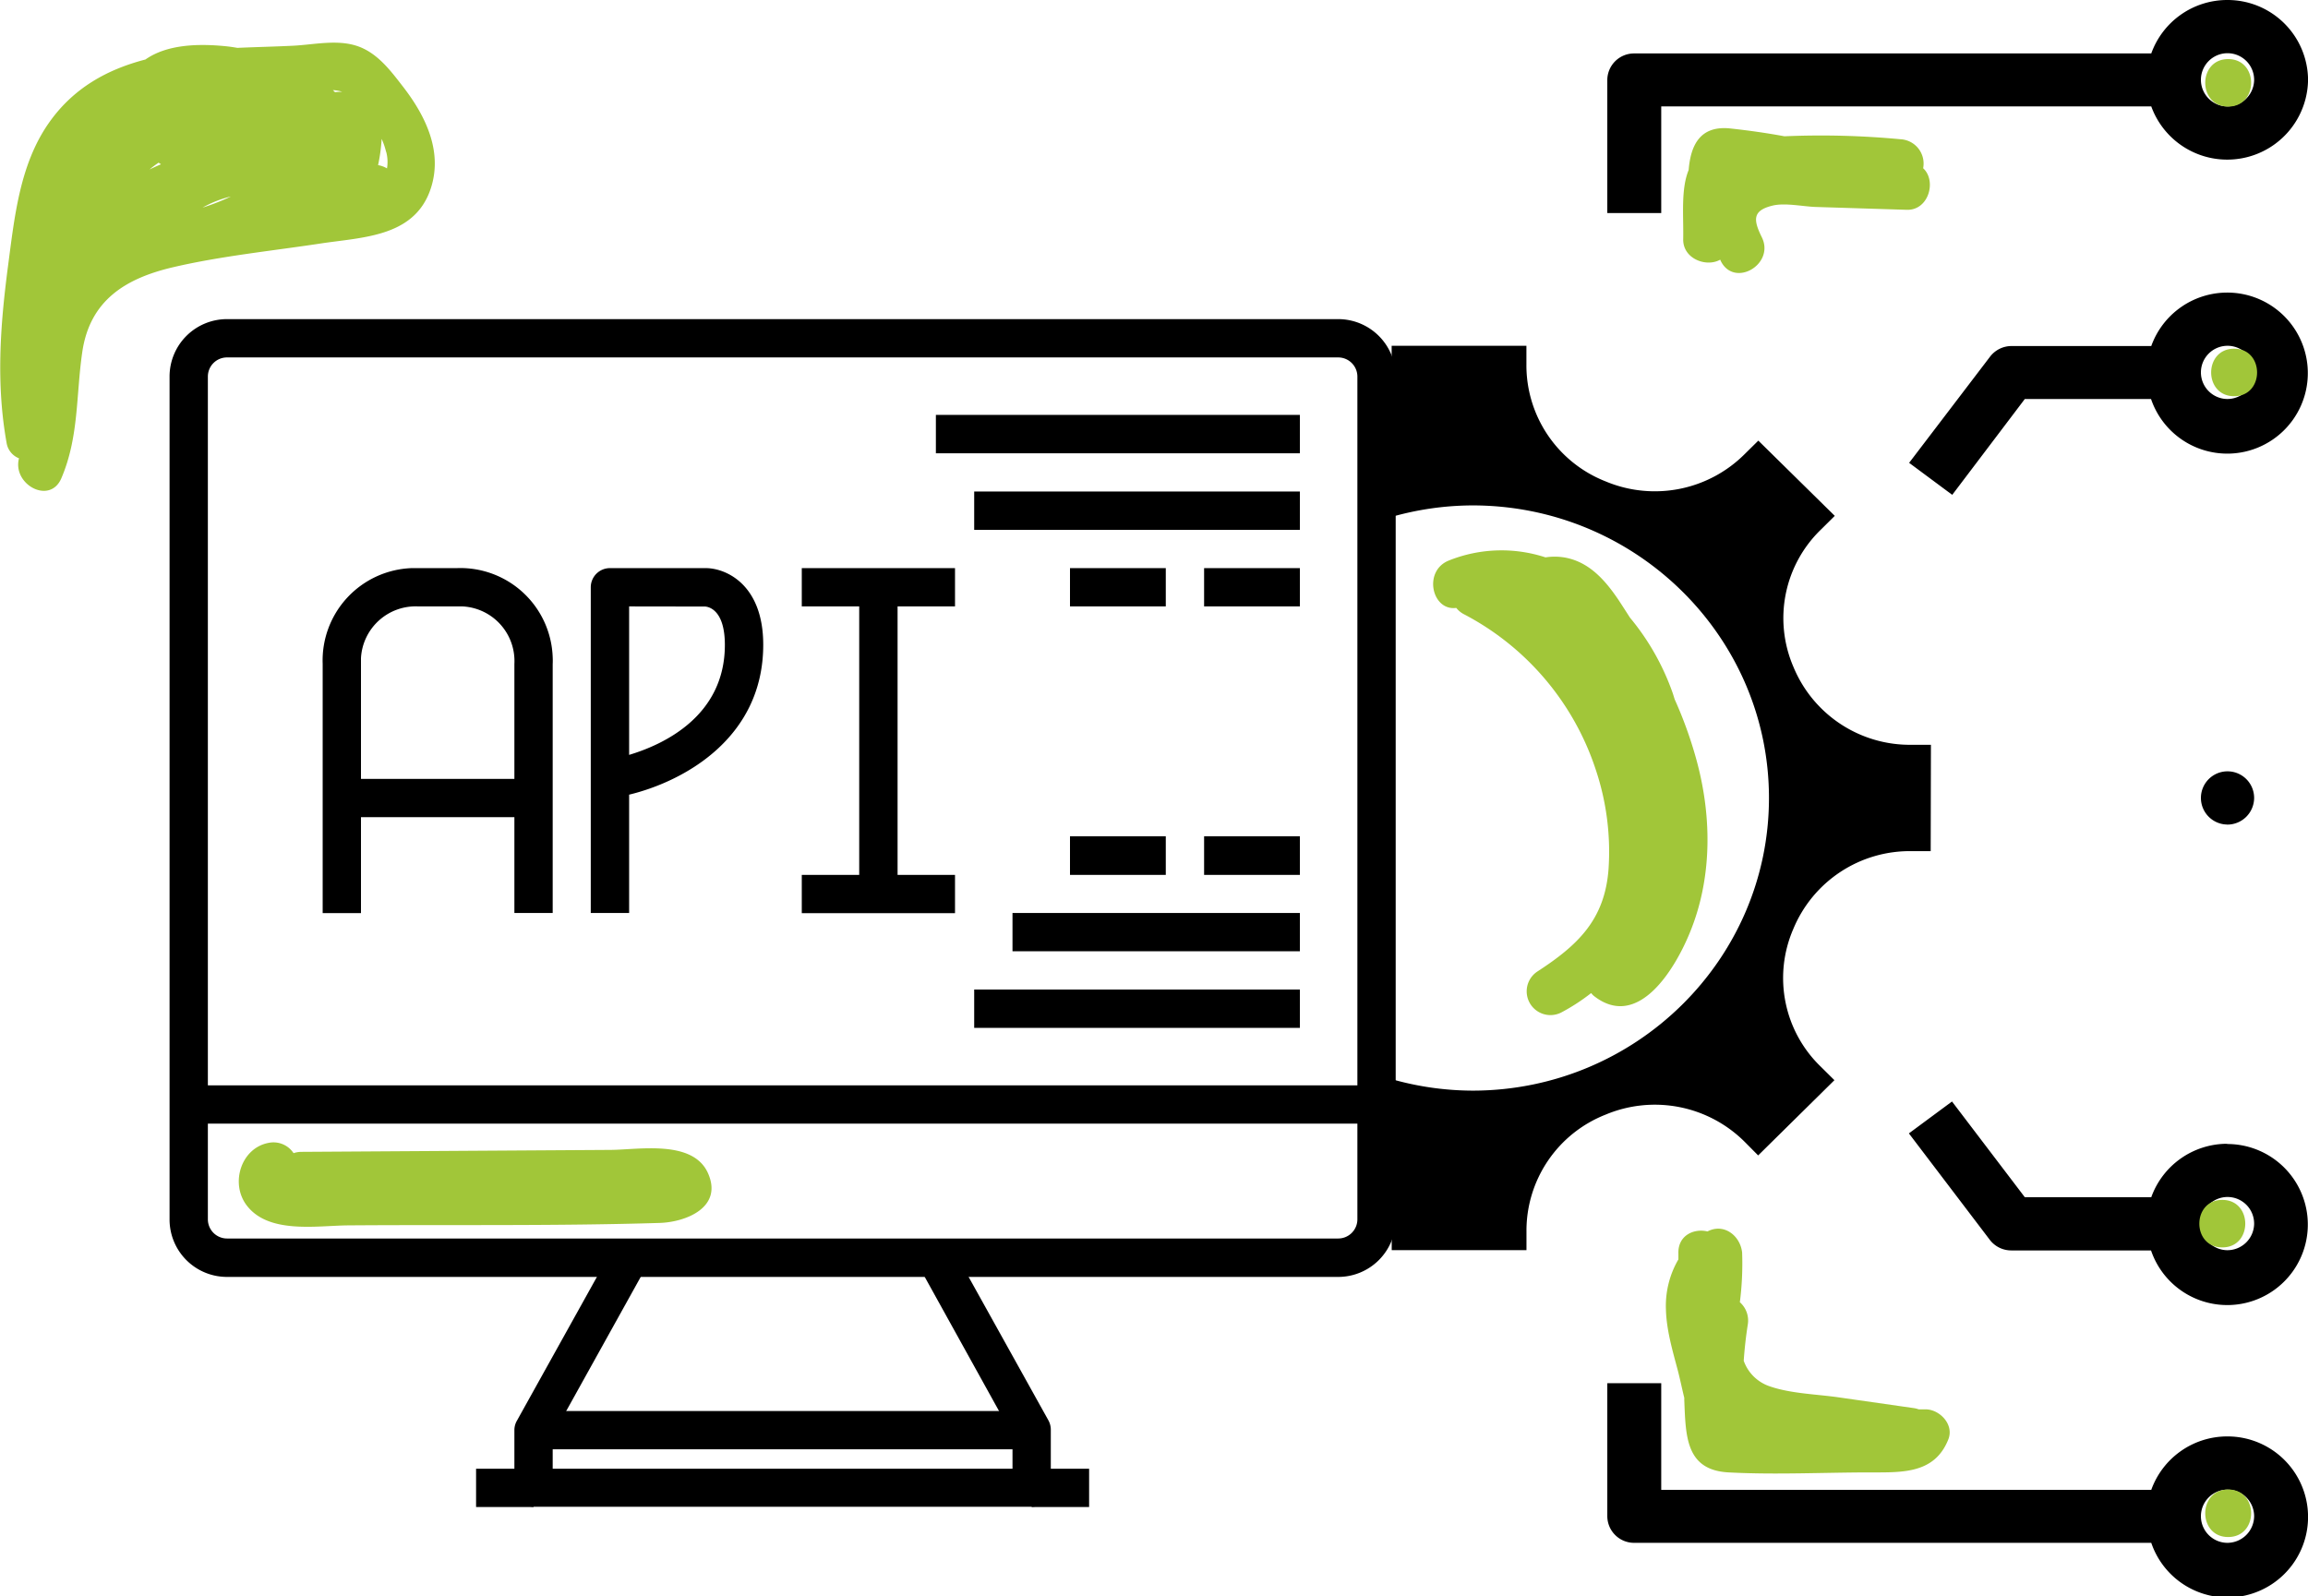 <svg data-name="Layer 1" xmlns="http://www.w3.org/2000/svg" viewBox="0 0 388.61 268.76"><g data-name="27-App"><path d="M225.32 215.03H38.22a9.67 9.67 0 01-9.67-9.68V63.42a9.67 9.67 0 019.67-9.68h187.1a9.68 9.68 0 019.68 9.68v141.91a9.68 9.68 0 01-9.68 9.7zM38.22 60.19A3.22 3.22 0 0035 63.42v141.91a3.23 3.23 0 003.22 3.23h187.1a3.23 3.23 0 003.23-3.23V63.42a3.23 3.23 0 00-3.23-3.23z"/><path d="M173.71 253.74H89.84a3.23 3.23 0 01-3.23-3.23v-9.68a3.19 3.19 0 01.41-1.56l16.13-29 5.63 3.14-15.72 28.3v5.62h77.42v-5.62l-15.72-28.38 5.64-3.14 16.13 29a3.29 3.29 0 01.4 1.56v9.68a3.23 3.23 0 01-3.22 3.31z"/><path d="M89.84 237.61h83.87v6.45H89.84zm-9.68 9.72h9.68v6.45h-9.68zm93.55 0h9.67v6.45h-9.67zM31.77 182.77h200v6.45h-200zm132.26-16.13h54.84v6.45h-54.84zm6.45-12.9h48.39v6.45h-48.39zm-6.45-70.97h54.84v6.45h-54.84zm-6.45-12.9h61.29v6.46h-61.29zm45.16 70.96h16.13v6.5h-16.13zm-22.58 0h16.13v6.5h-16.13zm22.58-45.16h16.13v6.45h-16.13zm-22.58 0h16.13v6.45h-16.13zm-87.1 58.07h-6.45V111.8a9.21 9.21 0 00-8.7-9.68h-7.45a9.22 9.22 0 00-9.68 8.71v42.94h-6.45V111.8a15.56 15.56 0 0115-16.13h7.6a15.55 15.55 0 0116.13 15 11.41 11.41 0 010 1.17z"/><path d="M57.58 131.16h32.26v6.45H57.58zm48.35 22.58h-6.46V98.9a3.23 3.23 0 013.23-3.23h16.13c3.35 0 9.68 2.7 9.68 12.91 0 15.8-13.51 23.05-22.58 25.24zm0-51.62v25c5.74-1.72 16.12-6.49 16.12-18.52 0-5.94-2.76-6.42-3.32-6.46zM135 95.67h25.8v6.45H135zm0 51.66h25.8v6.45H135z"/><path d="M144.67 98.9h6.46v51.61h-6.46z"/></g><path d="M325.08 143.33h-3.15a21.23 21.23 0 00-20 13.15 20.74 20.74 0 004.68 23.18l2.26 2.24-12.84 12.67-2.22-2.24a21.42 21.42 0 00-23.49-4.62 21 21 0 00-13.3 19.66v3.15h-22.69v-28.79a50.22 50.22 0 0013.6 1.93c27.52 0 49.92-22.11 49.92-49.28s-22.39-49.27-49.92-49.27a50.22 50.22 0 00-13.61 1.93V58.23h22.69v3.16a21 21 0 0013.3 19.66 21.41 21.41 0 0023.49-4.62l2.26-2.23 12.87 12.67-2.26 2.24a20.74 20.74 0 00-4.69 23.22 21.21 21.21 0 0019.95 13.09h3.19zm49.92-4.48a4.48 4.48 0 114.54-4.48 4.51 4.51 0 01-4.54 4.49zm0-89.58a13.59 13.59 0 00-12.78 9H338.7a4.56 4.56 0 00-3.63 1.8l-13.62 17.87 7.26 5.39 12.22-16.14h21.25a13.56 13.56 0 1012.78-17.92zm0 17.92a4.48 4.48 0 114.54-4.48 4.51 4.51 0 01-4.54 4.48zM375 0a13.59 13.59 0 00-12.78 9h-87.05a4.5 4.5 0 00-4.54 4.48v22.4h9.08V17.92h82.51a13.61 13.61 0 0026.4-4.48A13.55 13.55 0 00375 0zm0 17.92a4.48 4.48 0 114.54-4.48 4.52 4.52 0 01-4.54 4.48zm0 174.69a13.59 13.59 0 00-12.78 9h-21.29l-12.26-16.12-7.26 5.37 13.62 17.92a4.54 4.54 0 003.63 1.79h23.52a13.56 13.56 0 1012.78-17.92zm0 17.92a4.48 4.48 0 114.54-4.48 4.51 4.51 0 01-4.54 4.48zm0 31.36a13.59 13.59 0 00-12.78 9h-82.51v-17.96h-9.08v22.4a4.51 4.51 0 004.54 4.48h87.05A13.56 13.56 0 10375 241.89zm0 17.92a4.48 4.48 0 114.54-4.48 4.52 4.52 0 01-4.54 4.48z"/><path d="M285.84 128.71a69.61 69.61 0 00-3.86-10.93c-.12-.36-.22-.73-.35-1.1a41.28 41.28 0 00-7.19-12.68c-.64-1-1.28-2-1.94-3-2.27-3.35-5-6.46-9.18-7.14a10.07 10.07 0 00-3.1 0 23.8 23.8 0 00-16.22.51c-4.44 1.71-2.93 8.56 1.2 8a3.92 3.92 0 001.32 1.08 45.57 45.57 0 0122.16 26.14 43.47 43.47 0 012.16 16.74c-.63 8.54-5.16 12.84-12 17.28a4 4 0 004 6.91 33.53 33.53 0 005.07-3.29 3 3 0 00.46.48c7.48 5.87 13.7-4.63 16.16-10.66 3.7-8.99 3.71-19.07 1.31-28.34zM119.2 197.54c-2.55-5.66-11.63-3.93-16.36-3.9l-52.15.33a4.1 4.1 0 00-1.26.22 4.05 4.05 0 00-4.17-1.74c-4.63.84-6.51 6.72-3.8 10.43 3.67 5 11.89 3.51 17.18 3.47 17.45-.13 35 .12 52.4-.41 4.43-.13 10.75-2.61 8.16-8.4zM67.93 14.69C66 12.2 63.98 9.45 61.03 8.1c-3.63-1.66-7.86-.59-11.68-.4-3 .15-6.19.22-9.38.36-.82-.14-1.6-.25-2.33-.31-4.25-.39-9.5-.3-13.15 2.27-6.38 1.66-12.13 4.76-16.29 10.72-4.92 7.05-5.77 15.94-6.87 24.22-1.31 10-2 19.78-.2 29.73a3.36 3.36 0 002.07 2.49c-1.16 4.38 5.17 7.88 7.12 3.38 3-7 2.46-14 3.54-21.32 1.28-8.64 7.23-12.35 15.24-14.23s16.59-2.75 24.85-4c6.94-1.06 15.48-1.06 18.39-8.73 2.4-6.38-.53-12.55-4.41-17.59zm-2.9 10.89a6.58 6.58 0 01.13 2.78 4.19 4.19 0 00-1.5-.55 29.07 29.07 0 00.6-4.42 11.8 11.8 0 01.75 2.19zM26.71 27.4l.4.26c-.65.28-1.3.57-1.93.88.47-.4.99-.78 1.51-1.14zm12.15 5.7a37.69 37.69 0 01-4.75 1.86 18 18 0 014.73-1.86zm18.77-17.64c-.41 0-.81 0-1.22.06l-.36-.34a5.74 5.74 0 011.56.28zm317.54-5.51c-5.15 0-5.15 8 0 8s5.16-8 0-8zm1 48.77c-5.15 0-5.16 8 0 8s5.15-8 0-8zm-1.99 143.34c-5.15 0-5.16 8 0 8s5.15-8 0-8zm.99 48.77c-5.15 0-5.15 8 0 8s5.16-8 0-8zm-51.36-222.5a4.1 4.1 0 00-3.79-4.88 142.9 142.9 0 00-19.56-.5c-3.09-.57-6.17-1-9.24-1.33-5-.47-6.56 2.87-6.89 7-1.34 3.27-.84 7.73-.92 11.67-.06 3.28 3.88 4.77 6.23 3.44l.09.21c2.28 4.61 9.18.56 6.91-4-1.45-2.94-1.58-4.49 1.83-5.32 2.08-.5 5.06.15 7.2.23l15.36.48c3.72.14 5.09-4.89 2.78-7zm.41 209h-1.16a4 4 0 00-.83-.21l-12.72-1.82c-3.65-.52-7.94-.62-11.45-1.82a7 7 0 01-4.46-4.33q.21-3.06.68-6.07a4.12 4.12 0 00-1.33-3.79 51.53 51.53 0 00.38-8.37c-.31-2.83-3.06-5-5.83-3.55-2.31-.55-5 .68-4.9 3.71v1a15.53 15.53 0 00-2.1 8.41c.09 3.5 1.11 6.92 2 10.28.39 1.5.71 3.07 1.09 4.62v.37c.25 6 .19 11.82 7.48 12.19 7.92.42 16 0 23.9 0 5.39 0 10.75.21 13.06-5.51 1.06-2.56-1.46-5.11-3.81-5.11z" fill="#a1c639"/></svg>